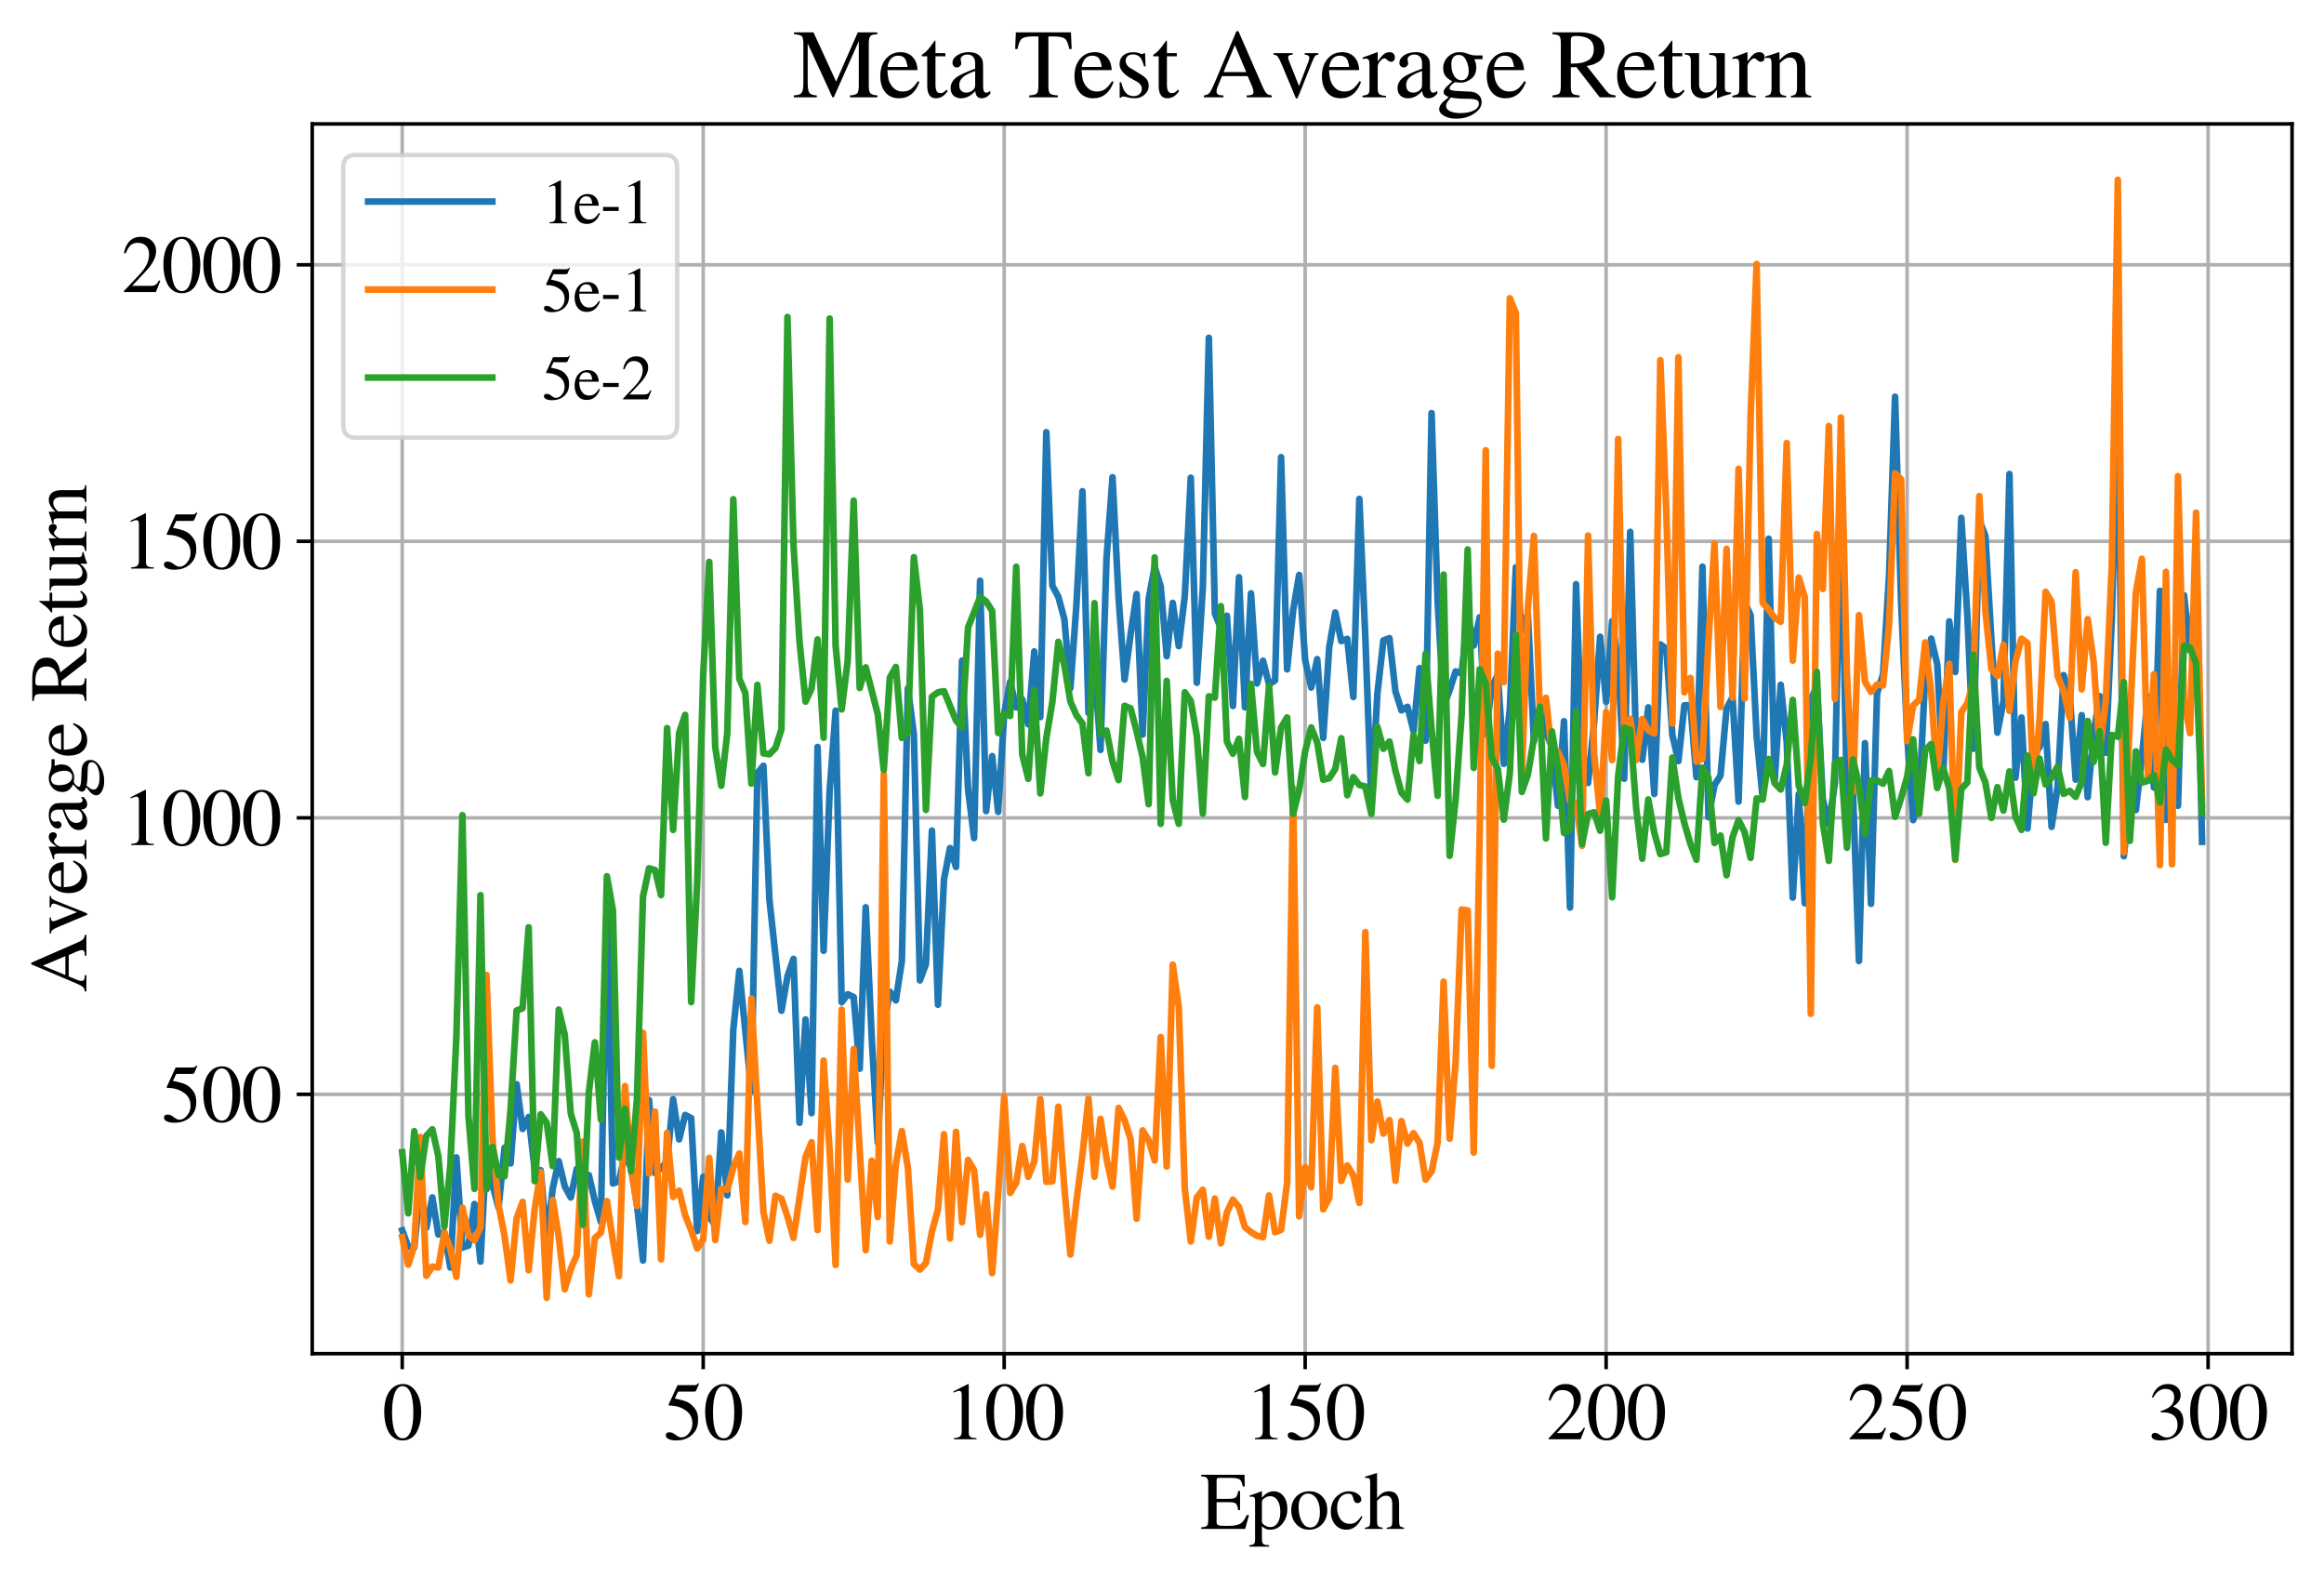 <?xml version="1.0" encoding="utf-8" standalone="no"?>
<!DOCTYPE svg PUBLIC "-//W3C//DTD SVG 1.1//EN"
  "http://www.w3.org/Graphics/SVG/1.1/DTD/svg11.dtd">
<svg xmlns:xlink="http://www.w3.org/1999/xlink" width="524pt" height="355.732pt" viewBox="0 0 524 355.732" xmlns="http://www.w3.org/2000/svg" version="1.1">
 <defs>
  <style type="text/css">*{stroke-linejoin: round; stroke-linecap: butt}</style>
 </defs>
 <g id="figure_1">
  <g id="patch_1">
   <path d="M 0 355.732 
L 524 355.732 
L 524 0 
L 0 0 
z
" style="fill: #ffffff"/>
  </g>
  <g id="axes_1">
   <g id="patch_2">
    <path d="M 70.4 305.132 
L 516.8 305.132 
L 516.8 27.932 
L 70.4 27.932 
z
" style="fill: #ffffff"/>
   </g>
   <g id="matplotlib.axis_1">
    <g id="xtick_1">
     <g id="line2d_1">
      <path d="M 90.691 305.132 
L 90.691 27.932 
" clip-path="url(#pd204530ff9)" style="fill: none; stroke: #b0b0b0; stroke-width: 0.8; stroke-linecap: square"/>
     </g>
     <g id="line2d_2">
      <defs>
       <path id="ma30b036868" d="M 0 0 
L 0 3.5 
" style="stroke: #000000; stroke-width: 0.8"/>
      </defs>
      <g>
       <use xlink:href="#ma30b036868" x="90.691" y="305.132" style="stroke: #000000; stroke-width: 0.8"/>
      </g>
     </g>
     <g id="text_1">
      <!-- 0 -->
      <g transform="translate(86.191 324.425)scale(0.18 -0.18)">
       <defs>
        <path id="STIXGeneral-Regular-30" d="M 3046 2112 
Q 3046 1683 2963 1302 
Q 2880 922 2717 602 
Q 2554 282 2266 96 
Q 1978 -90 1600 -90 
Q 1210 -90 915 108 
Q 621 307 461 640 
Q 301 973 227 1350 
Q 154 1728 154 2150 
Q 154 2746 301 3222 
Q 448 3699 790 4012 
Q 1133 4326 1626 4326 
Q 2253 4326 2649 3712 
Q 3046 3098 3046 2112 
z
M 2432 2080 
Q 2432 3091 2217 3625 
Q 2003 4160 1587 4160 
Q 1190 4160 979 3622 
Q 768 3085 768 2106 
Q 768 1120 979 598 
Q 1190 77 1600 77 
Q 2003 77 2217 598 
Q 2432 1120 2432 2080 
z
" transform="scale(0.016)"/>
       </defs>
       <use xlink:href="#STIXGeneral-Regular-30"/>
      </g>
     </g>
    </g>
    <g id="xtick_2">
     <g id="line2d_3">
      <path d="M 158.553 305.132 
L 158.553 27.932 
" clip-path="url(#pd204530ff9)" style="fill: none; stroke: #b0b0b0; stroke-width: 0.8; stroke-linecap: square"/>
     </g>
     <g id="line2d_4">
      <g>
       <use xlink:href="#ma30b036868" x="158.553" y="305.132" style="stroke: #000000; stroke-width: 0.8"/>
      </g>
     </g>
     <g id="text_2">
      <!-- 50 -->
      <g transform="translate(149.553 324.425)scale(0.18 -0.18)">
       <defs>
        <path id="STIXGeneral-Regular-35" d="M 2803 4358 
L 2573 3814 
Q 2534 3731 2400 3731 
L 1158 3731 
L 902 3187 
Q 1606 3053 1920 2896 
Q 2234 2739 2502 2368 
Q 2726 2061 2726 1555 
Q 2726 1094 2576 780 
Q 2426 467 2099 224 
Q 1664 -90 1011 -90 
Q 646 -90 422 19 
Q 198 128 198 307 
Q 198 550 486 550 
Q 717 550 960 352 
Q 1210 147 1414 147 
Q 1747 147 2012 480 
Q 2278 813 2278 1229 
Q 2278 1843 1850 2189 
Q 1293 2637 486 2637 
Q 410 2637 410 2688 
L 416 2720 
L 1114 4237 
L 2438 4237 
Q 2547 4237 2608 4269 
Q 2669 4301 2746 4403 
L 2803 4358 
z
" transform="scale(0.016)"/>
       </defs>
       <use xlink:href="#STIXGeneral-Regular-35"/>
       <use xlink:href="#STIXGeneral-Regular-30" x="50"/>
      </g>
     </g>
    </g>
    <g id="xtick_3">
     <g id="line2d_5">
      <path d="M 226.416 305.132 
L 226.416 27.932 
" clip-path="url(#pd204530ff9)" style="fill: none; stroke: #b0b0b0; stroke-width: 0.8; stroke-linecap: square"/>
     </g>
     <g id="line2d_6">
      <g>
       <use xlink:href="#ma30b036868" x="226.416" y="305.132" style="stroke: #000000; stroke-width: 0.8"/>
      </g>
     </g>
     <g id="text_3">
      <!-- 100 -->
      <g transform="translate(212.916 324.425)scale(0.18 -0.18)">
       <defs>
        <path id="STIXGeneral-Regular-31" d="M 2522 0 
L 755 0 
L 755 96 
Q 1107 115 1235 227 
Q 1363 339 1363 608 
L 1363 3482 
Q 1363 3795 1171 3795 
Q 1082 3795 883 3718 
L 710 3654 
L 710 3744 
L 1856 4326 
L 1914 4307 
L 1914 486 
Q 1914 275 2042 185 
Q 2170 96 2522 96 
L 2522 0 
z
" transform="scale(0.016)"/>
       </defs>
       <use xlink:href="#STIXGeneral-Regular-31"/>
       <use xlink:href="#STIXGeneral-Regular-30" x="50"/>
       <use xlink:href="#STIXGeneral-Regular-30" x="100"/>
      </g>
     </g>
    </g>
    <g id="xtick_4">
     <g id="line2d_7">
      <path d="M 294.279 305.132 
L 294.279 27.932 
" clip-path="url(#pd204530ff9)" style="fill: none; stroke: #b0b0b0; stroke-width: 0.8; stroke-linecap: square"/>
     </g>
     <g id="line2d_8">
      <g>
       <use xlink:href="#ma30b036868" x="294.279" y="305.132" style="stroke: #000000; stroke-width: 0.8"/>
      </g>
     </g>
     <g id="text_4">
      <!-- 150 -->
      <g transform="translate(280.779 324.425)scale(0.18 -0.18)">
       <use xlink:href="#STIXGeneral-Regular-31"/>
       <use xlink:href="#STIXGeneral-Regular-35" x="50"/>
       <use xlink:href="#STIXGeneral-Regular-30" x="100"/>
      </g>
     </g>
    </g>
    <g id="xtick_5">
     <g id="line2d_9">
      <path d="M 362.141 305.132 
L 362.141 27.932 
" clip-path="url(#pd204530ff9)" style="fill: none; stroke: #b0b0b0; stroke-width: 0.8; stroke-linecap: square"/>
     </g>
     <g id="line2d_10">
      <g>
       <use xlink:href="#ma30b036868" x="362.141" y="305.132" style="stroke: #000000; stroke-width: 0.8"/>
      </g>
     </g>
     <g id="text_5">
      <!-- 200 -->
      <g transform="translate(348.641 324.425)scale(0.18 -0.18)">
       <defs>
        <path id="STIXGeneral-Regular-32" d="M 3034 877 
L 2688 0 
L 186 0 
L 186 77 
L 1325 1286 
Q 1773 1754 1965 2144 
Q 2157 2534 2157 2950 
Q 2157 3379 1920 3616 
Q 1683 3853 1267 3853 
Q 922 3853 720 3673 
Q 518 3494 326 3021 
L 192 3053 
Q 301 3648 630 3987 
Q 960 4326 1523 4326 
Q 2054 4326 2380 4006 
Q 2707 3686 2707 3200 
Q 2707 2477 1888 1613 
L 832 486 
L 2330 486 
Q 2541 486 2665 569 
Q 2790 653 2944 915 
L 3034 877 
z
" transform="scale(0.016)"/>
       </defs>
       <use xlink:href="#STIXGeneral-Regular-32"/>
       <use xlink:href="#STIXGeneral-Regular-30" x="50"/>
       <use xlink:href="#STIXGeneral-Regular-30" x="100"/>
      </g>
     </g>
    </g>
    <g id="xtick_6">
     <g id="line2d_11">
      <path d="M 430.004 305.132 
L 430.004 27.932 
" clip-path="url(#pd204530ff9)" style="fill: none; stroke: #b0b0b0; stroke-width: 0.8; stroke-linecap: square"/>
     </g>
     <g id="line2d_12">
      <g>
       <use xlink:href="#ma30b036868" x="430.004" y="305.132" style="stroke: #000000; stroke-width: 0.8"/>
      </g>
     </g>
     <g id="text_6">
      <!-- 250 -->
      <g transform="translate(416.504 324.425)scale(0.18 -0.18)">
       <use xlink:href="#STIXGeneral-Regular-32"/>
       <use xlink:href="#STIXGeneral-Regular-35" x="50"/>
       <use xlink:href="#STIXGeneral-Regular-30" x="100"/>
      </g>
     </g>
    </g>
    <g id="xtick_7">
     <g id="line2d_13">
      <path d="M 497.866 305.132 
L 497.866 27.932 
" clip-path="url(#pd204530ff9)" style="fill: none; stroke: #b0b0b0; stroke-width: 0.8; stroke-linecap: square"/>
     </g>
     <g id="line2d_14">
      <g>
       <use xlink:href="#ma30b036868" x="497.866" y="305.132" style="stroke: #000000; stroke-width: 0.8"/>
      </g>
     </g>
     <g id="text_7">
      <!-- 300 -->
      <g transform="translate(484.366 324.425)scale(0.18 -0.18)">
       <defs>
        <path id="STIXGeneral-Regular-33" d="M 390 3264 
L 288 3290 
Q 435 3770 748 4048 
Q 1062 4326 1542 4326 
Q 1990 4326 2265 4083 
Q 2541 3840 2541 3450 
Q 2541 2925 1946 2566 
Q 2298 2413 2477 2227 
Q 2758 1914 2758 1402 
Q 2758 890 2464 506 
Q 2246 211 1840 60 
Q 1434 -90 979 -90 
Q 262 -90 262 275 
Q 262 378 339 442 
Q 416 506 525 506 
Q 685 506 915 339 
Q 1197 141 1466 141 
Q 1818 141 2058 425 
Q 2298 710 2298 1120 
Q 2298 1856 1632 2048 
Q 1434 2112 979 2112 
L 979 2202 
Q 1338 2323 1517 2432 
Q 2035 2726 2035 3290 
Q 2035 3610 1852 3776 
Q 1670 3942 1344 3942 
Q 768 3942 390 3264 
z
" transform="scale(0.016)"/>
       </defs>
       <use xlink:href="#STIXGeneral-Regular-33"/>
       <use xlink:href="#STIXGeneral-Regular-30" x="50"/>
       <use xlink:href="#STIXGeneral-Regular-30" x="100"/>
      </g>
     </g>
    </g>
    <g id="text_8">
     <!-- Epoch -->
     <g transform="translate(270.605 344.625)scale(0.18 -0.18)">
      <defs>
       <path id="STIXGeneral-Regular-45" d="M 3821 1082 
L 3526 0 
L 77 0 
L 77 122 
Q 442 147 538 252 
Q 634 358 634 730 
L 634 3520 
Q 634 3878 534 3987 
Q 435 4096 77 4115 
L 77 4237 
L 3469 4237 
L 3494 3322 
L 3334 3322 
Q 3264 3750 3085 3872 
Q 2906 3994 2349 3994 
L 1510 3994 
Q 1370 3994 1328 3952 
Q 1286 3910 1286 3763 
L 1286 2355 
L 2253 2355 
Q 2656 2355 2787 2470 
Q 2918 2586 2976 2970 
L 3123 2970 
L 3123 1472 
L 2976 1472 
Q 2918 1875 2790 1984 
Q 2662 2093 2253 2093 
L 1286 2093 
L 1286 538 
Q 1286 346 1420 291 
Q 1555 237 1933 237 
L 2163 237 
Q 2848 237 3136 403 
Q 3424 570 3642 1082 
L 3821 1082 
z
" transform="scale(0.016)"/>
       <path id="STIXGeneral-Regular-70" d="M 1018 2931 
L 1018 2438 
Q 1421 2944 1939 2944 
Q 2406 2944 2707 2560 
Q 3008 2176 3008 1581 
Q 3008 883 2621 409 
Q 2234 -64 1664 -64 
Q 1466 -64 1328 -6 
Q 1190 51 1018 211 
L 1018 -794 
Q 1018 -1094 1120 -1180 
Q 1222 -1267 1581 -1274 
L 1581 -1389 
L 32 -1389 
L 32 -1280 
Q 314 -1254 397 -1171 
Q 480 -1088 480 -838 
L 480 2157 
Q 480 2381 429 2451 
Q 378 2522 218 2522 
Q 115 2522 58 2515 
L 58 2618 
Q 506 2752 979 2944 
L 1018 2931 
z
M 1018 2138 
L 1018 563 
Q 1018 422 1238 281 
Q 1459 141 1683 141 
Q 2029 141 2243 467 
Q 2458 794 2458 1325 
Q 2458 1888 2243 2224 
Q 2029 2560 1670 2560 
Q 1446 2560 1232 2419 
Q 1018 2278 1018 2138 
z
" transform="scale(0.016)"/>
       <path id="STIXGeneral-Regular-6f" d="M 3008 1478 
Q 3008 806 2608 371 
Q 2208 -64 1568 -64 
Q 979 -64 582 368 
Q 186 800 186 1459 
Q 186 2125 582 2534 
Q 979 2944 1626 2944 
Q 2221 2944 2614 2537 
Q 3008 2131 3008 1478 
z
M 2432 1306 
Q 2432 2035 2112 2445 
Q 1856 2765 1504 2765 
Q 1171 2765 966 2493 
Q 762 2221 762 1747 
Q 762 928 1101 435 
Q 1318 115 1677 115 
Q 2029 115 2230 432 
Q 2432 749 2432 1306 
z
" transform="scale(0.016)"/>
       <path id="STIXGeneral-Regular-63" d="M 2547 998 
L 2637 941 
Q 2362 403 2112 205 
Q 1786 -64 1376 -64 
Q 845 -64 502 336 
Q 160 736 160 1357 
Q 160 2170 698 2618 
Q 1094 2944 1562 2944 
Q 1965 2944 2256 2749 
Q 2547 2554 2547 2285 
Q 2547 2176 2457 2096 
Q 2368 2016 2246 2016 
Q 2022 2016 1939 2310 
L 1901 2451 
Q 1850 2630 1773 2694 
Q 1696 2758 1523 2758 
Q 1133 2758 893 2451 
Q 653 2144 653 1645 
Q 653 1094 928 745 
Q 1203 397 1645 397 
Q 1920 397 2118 528 
Q 2317 659 2547 998 
z
" transform="scale(0.016)"/>
       <path id="STIXGeneral-Regular-68" d="M 3117 0 
L 1760 0 
L 1760 96 
Q 2042 128 2118 224 
Q 2195 320 2195 653 
L 2195 1920 
Q 2195 2598 1722 2598 
Q 1530 2598 1370 2508 
Q 1210 2419 1005 2195 
L 1005 653 
Q 1005 320 1081 224 
Q 1158 128 1440 96 
L 1440 0 
L 58 0 
L 58 96 
Q 333 134 400 224 
Q 467 314 467 653 
L 467 3667 
Q 467 3872 406 3933 
Q 346 3994 141 3994 
Q 83 3994 64 3987 
L 64 4090 
L 237 4141 
Q 730 4288 973 4371 
L 1005 4352 
L 1005 2406 
Q 1229 2694 1446 2819 
Q 1664 2944 1946 2944 
Q 2733 2944 2733 1926 
L 2733 653 
Q 2733 320 2793 233 
Q 2854 147 3117 96 
L 3117 0 
z
" transform="scale(0.016)"/>
      </defs>
      <use xlink:href="#STIXGeneral-Regular-45"/>
      <use xlink:href="#STIXGeneral-Regular-70" x="61.1"/>
      <use xlink:href="#STIXGeneral-Regular-6f" x="111.1"/>
      <use xlink:href="#STIXGeneral-Regular-63" x="161.1"/>
      <use xlink:href="#STIXGeneral-Regular-68" x="205.5"/>
     </g>
    </g>
   </g>
   <g id="matplotlib.axis_2">
    <g id="ytick_1">
     <g id="line2d_15">
      <path d="M 70.4 246.671 
L 516.8 246.671 
" clip-path="url(#pd204530ff9)" style="fill: none; stroke: #b0b0b0; stroke-width: 0.8; stroke-linecap: square"/>
     </g>
     <g id="line2d_16">
      <defs>
       <path id="m95e28ab104" d="M 0 0 
L -3.5 0 
" style="stroke: #000000; stroke-width: 0.8"/>
      </defs>
      <g>
       <use xlink:href="#m95e28ab104" x="70.4" y="246.671" style="stroke: #000000; stroke-width: 0.8"/>
      </g>
     </g>
     <g id="text_9">
      <!-- 500 -->
      <g transform="translate(36.4 252.817)scale(0.18 -0.18)">
       <use xlink:href="#STIXGeneral-Regular-35"/>
       <use xlink:href="#STIXGeneral-Regular-30" x="50"/>
       <use xlink:href="#STIXGeneral-Regular-30" x="100"/>
      </g>
     </g>
    </g>
    <g id="ytick_2">
     <g id="line2d_17">
      <path d="M 70.4 184.342 
L 516.8 184.342 
" clip-path="url(#pd204530ff9)" style="fill: none; stroke: #b0b0b0; stroke-width: 0.8; stroke-linecap: square"/>
     </g>
     <g id="line2d_18">
      <g>
       <use xlink:href="#m95e28ab104" x="70.4" y="184.342" style="stroke: #000000; stroke-width: 0.8"/>
      </g>
     </g>
     <g id="text_10">
      <!-- 1000 -->
      <g transform="translate(27.4 190.488)scale(0.18 -0.18)">
       <use xlink:href="#STIXGeneral-Regular-31"/>
       <use xlink:href="#STIXGeneral-Regular-30" x="50"/>
       <use xlink:href="#STIXGeneral-Regular-30" x="100"/>
       <use xlink:href="#STIXGeneral-Regular-30" x="150"/>
      </g>
     </g>
    </g>
    <g id="ytick_3">
     <g id="line2d_19">
      <path d="M 70.4 122.013 
L 516.8 122.013 
" clip-path="url(#pd204530ff9)" style="fill: none; stroke: #b0b0b0; stroke-width: 0.8; stroke-linecap: square"/>
     </g>
     <g id="line2d_20">
      <g>
       <use xlink:href="#m95e28ab104" x="70.4" y="122.013" style="stroke: #000000; stroke-width: 0.8"/>
      </g>
     </g>
     <g id="text_11">
      <!-- 1500 -->
      <g transform="translate(27.4 128.16)scale(0.18 -0.18)">
       <use xlink:href="#STIXGeneral-Regular-31"/>
       <use xlink:href="#STIXGeneral-Regular-35" x="50"/>
       <use xlink:href="#STIXGeneral-Regular-30" x="100"/>
       <use xlink:href="#STIXGeneral-Regular-30" x="150"/>
      </g>
     </g>
    </g>
    <g id="ytick_4">
     <g id="line2d_21">
      <path d="M 70.4 59.684 
L 516.8 59.684 
" clip-path="url(#pd204530ff9)" style="fill: none; stroke: #b0b0b0; stroke-width: 0.8; stroke-linecap: square"/>
     </g>
     <g id="line2d_22">
      <g>
       <use xlink:href="#m95e28ab104" x="70.4" y="59.684" style="stroke: #000000; stroke-width: 0.8"/>
      </g>
     </g>
     <g id="text_12">
      <!-- 2000 -->
      <g transform="translate(27.4 65.831)scale(0.18 -0.18)">
       <use xlink:href="#STIXGeneral-Regular-32"/>
       <use xlink:href="#STIXGeneral-Regular-30" x="50"/>
       <use xlink:href="#STIXGeneral-Regular-30" x="100"/>
       <use xlink:href="#STIXGeneral-Regular-30" x="150"/>
      </g>
     </g>
    </g>
    <g id="text_13">
     <!-- Average Return -->
     <g transform="translate(19.477 223.765)rotate(-90)scale(0.18 -0.18)">
      <defs>
       <path id="STIXGeneral-Regular-41" d="M 4525 0 
L 2893 0 
L 2893 122 
Q 3149 122 3245 179 
Q 3334 224 3334 333 
Q 3334 499 3213 781 
L 2950 1382 
L 1274 1382 
L 979 653 
Q 922 506 922 384 
Q 922 237 1027 179 
Q 1133 122 1370 122 
L 1370 0 
L 96 0 
L 96 122 
Q 365 147 486 316 
Q 608 486 902 1190 
L 2221 4314 
L 2349 4314 
L 3923 710 
Q 4064 378 4176 262 
Q 4288 147 4525 122 
L 4525 0 
z
M 2861 1645 
L 2118 3405 
L 1382 1645 
L 2861 1645 
z
" transform="scale(0.016)"/>
       <path id="STIXGeneral-Regular-76" d="M 3053 2880 
L 3053 2784 
Q 2906 2771 2835 2688 
Q 2765 2605 2637 2285 
L 1818 230 
Q 1690 -90 1638 -90 
Q 1587 -90 1523 77 
Q 1510 96 1497 141 
Q 1485 186 1472 211 
L 704 2048 
Q 499 2534 403 2652 
Q 307 2771 122 2784 
L 122 2880 
L 1376 2880 
L 1376 2784 
Q 1210 2771 1146 2732 
Q 1082 2694 1082 2611 
Q 1082 2509 1139 2368 
L 1792 730 
L 2426 2387 
Q 2464 2483 2464 2579 
Q 2464 2758 2163 2784 
L 2163 2880 
L 3053 2880 
z
" transform="scale(0.016)"/>
       <path id="STIXGeneral-Regular-65" d="M 2611 1050 
L 2714 1005 
Q 2330 -64 1376 -64 
Q 813 -64 486 329 
Q 160 723 160 1389 
Q 160 2074 525 2509 
Q 890 2944 1485 2944 
Q 2061 2944 2374 2502 
Q 2560 2246 2592 1773 
L 621 1773 
Q 646 1370 700 1158 
Q 755 947 915 730 
Q 1184 378 1626 378 
Q 1939 378 2153 531 
Q 2368 685 2611 1050 
z
M 634 1978 
L 1939 1978 
Q 1882 2381 1750 2547 
Q 1619 2714 1312 2714 
Q 1043 2714 864 2525 
Q 685 2336 634 1978 
z
" transform="scale(0.016)"/>
       <path id="STIXGeneral-Regular-72" d="M 1024 2931 
L 1024 2342 
Q 1267 2688 1430 2816 
Q 1594 2944 1792 2944 
Q 1958 2944 2051 2854 
Q 2144 2765 2144 2605 
Q 2144 2470 2077 2393 
Q 2010 2317 1894 2317 
Q 1773 2317 1638 2445 
Q 1536 2541 1472 2541 
Q 1338 2541 1181 2355 
Q 1024 2170 1024 2016 
L 1024 576 
Q 1024 301 1133 205 
Q 1242 109 1568 96 
L 1568 0 
L 32 0 
L 32 96 
Q 339 154 412 224 
Q 486 294 486 538 
L 486 2138 
Q 486 2349 438 2435 
Q 390 2522 269 2522 
Q 166 2522 45 2496 
L 45 2598 
Q 448 2726 992 2944 
L 1024 2931 
z
" transform="scale(0.016)"/>
       <path id="STIXGeneral-Regular-61" d="M 2829 422 
L 2829 243 
Q 2586 -64 2253 -64 
Q 1888 -64 1843 403 
L 1837 403 
Q 1427 -64 909 -64 
Q 608 -64 422 112 
Q 237 288 237 602 
Q 237 1050 685 1350 
Q 992 1555 1837 1869 
L 1837 2214 
Q 1837 2502 1699 2646 
Q 1562 2790 1338 2790 
Q 1146 2790 1018 2697 
Q 890 2605 890 2477 
Q 890 2419 909 2348 
Q 928 2278 928 2208 
Q 928 2112 841 2029 
Q 755 1946 634 1946 
Q 525 1946 441 2029 
Q 358 2112 358 2240 
Q 358 2547 685 2752 
Q 986 2944 1421 2944 
Q 1939 2944 2176 2656 
Q 2291 2522 2323 2384 
Q 2355 2246 2355 1946 
L 2355 723 
Q 2355 301 2554 301 
Q 2682 301 2829 422 
z
M 1837 813 
L 1837 1715 
Q 1248 1510 1018 1293 
Q 800 1094 800 800 
Q 800 557 921 432 
Q 1043 307 1242 307 
Q 1453 307 1613 410 
Q 1747 506 1792 589 
Q 1837 672 1837 813 
z
" transform="scale(0.016)"/>
       <path id="STIXGeneral-Regular-67" d="M 3008 2483 
L 2477 2483 
Q 2598 2208 2598 1946 
Q 2598 1453 2265 1203 
Q 1933 954 1600 954 
Q 1530 954 1357 973 
L 1235 986 
Q 1107 947 979 812 
Q 851 678 851 582 
Q 851 435 1350 410 
L 2176 371 
Q 2528 358 2739 172 
Q 2950 -13 2950 -314 
Q 2950 -685 2566 -986 
Q 2035 -1395 1286 -1395 
Q 826 -1395 502 -1212 
Q 179 -1030 179 -774 
Q 179 -595 320 -419 
Q 461 -243 806 6 
Q 602 102 534 172 
Q 467 243 467 346 
Q 467 531 762 787 
Q 909 915 1037 1043 
Q 717 1203 579 1401 
Q 442 1600 442 1901 
Q 442 2336 752 2640 
Q 1062 2944 1510 2944 
Q 1766 2944 2022 2848 
L 2163 2797 
Q 2349 2733 2515 2733 
L 3008 2733 
L 3008 2483 
z
M 973 2163 
L 973 2144 
Q 973 1683 1155 1398 
Q 1338 1114 1632 1114 
Q 1850 1114 1978 1270 
Q 2106 1427 2106 1690 
Q 2106 2112 1914 2464 
Q 1754 2765 1446 2765 
Q 1222 2765 1097 2605 
Q 973 2445 973 2163 
z
M 2771 -410 
Q 2771 -230 2595 -163 
Q 2419 -96 1978 -96 
Q 1344 -96 941 -13 
Q 749 -243 688 -348 
Q 627 -454 627 -563 
Q 627 -774 880 -902 
Q 1133 -1030 1555 -1030 
Q 2099 -1030 2435 -860 
Q 2771 -691 2771 -410 
z
" transform="scale(0.016)"/>
       <path id="STIXGeneral-Regular-20" transform="scale(0.016)"/>
       <path id="STIXGeneral-Regular-52" d="M 4224 0 
L 3187 0 
L 1664 1971 
L 1306 1958 
L 1306 717 
Q 1306 352 1405 249 
Q 1504 147 1875 122 
L 1875 0 
L 109 0 
L 109 122 
Q 474 154 563 262 
Q 653 371 653 794 
L 653 3526 
Q 653 3885 563 3987 
Q 474 4090 109 4115 
L 109 4237 
L 1850 4237 
Q 2726 4237 3187 3859 
Q 3501 3603 3501 3091 
Q 3501 2221 2342 2042 
L 3622 422 
Q 3757 256 3878 198 
Q 4000 141 4224 122 
L 4224 0 
z
M 1306 3731 
L 1306 2195 
Q 1766 2202 1990 2246 
Q 2214 2291 2438 2413 
Q 2803 2618 2803 3142 
Q 2803 4000 1632 4000 
Q 1459 4000 1382 3945 
Q 1306 3891 1306 3731 
z
" transform="scale(0.016)"/>
       <path id="STIXGeneral-Regular-74" d="M 1702 493 
L 1786 422 
Q 1478 -64 1011 -64 
Q 448 -64 448 749 
L 448 2675 
L 109 2675 
Q 83 2694 83 2720 
Q 83 2771 192 2842 
Q 435 2982 813 3526 
Q 826 3546 874 3606 
Q 922 3667 941 3706 
Q 986 3706 986 3622 
L 986 2880 
L 1632 2880 
L 1632 2675 
L 986 2675 
L 986 845 
Q 986 538 1062 403 
Q 1139 269 1318 269 
Q 1510 269 1702 493 
z
" transform="scale(0.016)"/>
       <path id="STIXGeneral-Regular-75" d="M 3072 320 
L 3072 230 
Q 2573 96 2195 -58 
L 2163 -38 
L 2163 486 
L 2150 486 
Q 1747 -64 1235 -64 
Q 870 -64 662 160 
Q 454 384 454 755 
L 454 2362 
Q 454 2598 371 2688 
Q 288 2778 58 2790 
L 58 2880 
L 992 2880 
L 992 813 
Q 992 595 1123 451 
Q 1254 307 1446 307 
Q 1760 307 1984 506 
Q 2067 582 2099 649 
Q 2131 717 2131 877 
L 2131 2355 
Q 2131 2605 2041 2678 
Q 1952 2752 1658 2771 
L 1658 2880 
L 2669 2880 
L 2669 685 
Q 2669 461 2742 390 
Q 2816 320 3034 320 
L 3072 320 
z
" transform="scale(0.016)"/>
       <path id="STIXGeneral-Regular-6e" d="M 3104 0 
L 1773 0 
L 1779 96 
Q 2016 115 2096 233 
Q 2176 352 2176 672 
L 2176 1946 
Q 2176 2592 1709 2592 
Q 1549 2592 1408 2515 
Q 1267 2438 1050 2227 
L 1050 461 
Q 1050 269 1136 192 
Q 1222 115 1466 96 
L 1466 0 
L 115 0 
L 115 96 
Q 358 115 435 214 
Q 512 314 512 602 
L 512 2157 
Q 512 2394 467 2483 
Q 422 2573 288 2573 
Q 160 2573 102 2547 
L 102 2656 
Q 550 2784 979 2944 
L 1030 2925 
L 1030 2426 
L 1037 2426 
Q 1491 2944 1958 2944 
Q 2323 2944 2518 2688 
Q 2714 2432 2714 1958 
L 2714 544 
Q 2714 288 2790 205 
Q 2867 122 3104 96 
L 3104 0 
z
" transform="scale(0.016)"/>
      </defs>
      <use xlink:href="#STIXGeneral-Regular-41"/>
      <use xlink:href="#STIXGeneral-Regular-76" x="72.2"/>
      <use xlink:href="#STIXGeneral-Regular-65" x="122.2"/>
      <use xlink:href="#STIXGeneral-Regular-72" x="166.6"/>
      <use xlink:href="#STIXGeneral-Regular-61" x="199.9"/>
      <use xlink:href="#STIXGeneral-Regular-67" x="244.3"/>
      <use xlink:href="#STIXGeneral-Regular-65" x="294.3"/>
      <use xlink:href="#STIXGeneral-Regular-20" x="338.7"/>
      <use xlink:href="#STIXGeneral-Regular-52" x="363.7"/>
      <use xlink:href="#STIXGeneral-Regular-65" x="430.4"/>
      <use xlink:href="#STIXGeneral-Regular-74" x="474.8"/>
      <use xlink:href="#STIXGeneral-Regular-75" x="502.6"/>
      <use xlink:href="#STIXGeneral-Regular-72" x="552.6"/>
      <use xlink:href="#STIXGeneral-Regular-6e" x="585.9"/>
     </g>
    </g>
   </g>
   <g id="line2d_23">
    <path d="M 90.691 277.338 
L 92.048 281.046 
L 93.405 281.162 
L 94.763 267.811 
L 96.12 276.777 
L 97.477 269.9 
L 98.834 278.258 
L 100.192 277.751 
L 101.549 285.711 
L 102.906 260.887 
L 104.263 281.226 
L 105.621 280.766 
L 106.978 271.386 
L 108.335 284.359 
L 109.692 258.439 
L 111.05 267.105 
L 112.407 272.213 
L 113.764 258.71 
L 115.121 262.24 
L 116.479 244.396 
L 117.836 254.473 
L 119.193 251.783 
L 120.55 263.545 
L 121.908 263.788 
L 123.265 279.5 
L 124.622 267.887 
L 125.979 261.734 
L 127.337 267.42 
L 128.694 269.915 
L 130.051 263.448 
L 131.408 266.414 
L 132.766 264.873 
L 134.123 270.722 
L 135.48 275.412 
L 136.837 203.12 
L 138.195 266.759 
L 139.552 266.256 
L 140.909 260.046 
L 142.266 263.243 
L 143.624 271.531 
L 144.981 284.133 
L 146.338 247.941 
L 147.695 264.428 
L 149.053 263.276 
L 150.41 261.849 
L 151.767 247.764 
L 153.124 256.825 
L 154.482 251.319 
L 155.839 252.021 
L 157.196 277.481 
L 158.553 265.268 
L 159.911 274.326 
L 161.268 276.155 
L 162.625 255.252 
L 163.982 269.438 
L 165.34 232.112 
L 166.697 218.843 
L 169.411 245.983 
L 170.769 174.256 
L 172.126 172.614 
L 173.483 202.773 
L 176.198 227.817 
L 177.555 220.09 
L 178.912 216.137 
L 180.27 253.075 
L 181.627 229.794 
L 182.984 250.915 
L 184.341 168.368 
L 185.699 214.312 
L 187.056 178.345 
L 188.413 160.19 
L 189.77 225.906 
L 191.128 224.123 
L 192.485 224.754 
L 193.842 240.894 
L 195.199 204.51 
L 196.557 233.986 
L 197.914 257.517 
L 199.271 231.175 
L 200.628 223.531 
L 201.986 225.488 
L 203.343 216.633 
L 204.7 155.171 
L 206.057 165.551 
L 207.415 220.983 
L 208.772 217.312 
L 210.129 187.225 
L 211.486 226.463 
L 212.844 198.227 
L 214.201 191.154 
L 215.558 195.423 
L 216.915 148.905 
L 218.273 177.922 
L 219.63 188.902 
L 220.987 130.896 
L 222.344 182.825 
L 223.702 170.431 
L 225.059 183.011 
L 226.416 160.876 
L 227.773 153.677 
L 229.131 159.438 
L 230.488 157.657 
L 231.845 163.265 
L 233.202 146.838 
L 234.56 161.638 
L 235.917 97.427 
L 237.274 132.013 
L 238.631 134.534 
L 239.989 139.584 
L 241.346 155.098 
L 242.703 136.406 
L 244.06 110.731 
L 245.418 160.704 
L 246.775 149.57 
L 248.132 169.031 
L 249.489 125.91 
L 250.847 107.57 
L 252.204 134.706 
L 253.561 153.165 
L 254.918 143.038 
L 256.276 133.911 
L 257.633 165.579 
L 258.99 135.054 
L 260.347 127.75 
L 261.705 132.153 
L 263.062 147.913 
L 264.419 135.902 
L 265.776 145.634 
L 267.134 134.41 
L 268.491 107.685 
L 269.848 153.906 
L 271.205 132.494 
L 272.563 76.138 
L 273.92 138.262 
L 275.277 141.656 
L 276.634 138.801 
L 277.992 159.136 
L 279.349 130.118 
L 280.706 159.441 
L 282.063 133.749 
L 283.421 154.061 
L 284.778 148.932 
L 286.135 154.244 
L 287.492 153.378 
L 288.85 103.058 
L 290.207 150.879 
L 291.564 137.578 
L 292.921 129.597 
L 294.279 148.811 
L 295.636 154.974 
L 296.993 148.585 
L 298.35 166.33 
L 299.708 145.867 
L 301.065 138.058 
L 302.422 144.511 
L 303.779 144.009 
L 305.137 157.114 
L 306.494 112.464 
L 307.851 143.852 
L 309.208 180.996 
L 310.566 156.288 
L 311.923 144.353 
L 313.28 143.853 
L 314.637 155.859 
L 315.995 160.117 
L 317.352 159.319 
L 318.709 164.78 
L 320.066 150.585 
L 321.424 166.951 
L 322.781 93.118 
L 324.138 135.237 
L 325.495 159.178 
L 326.853 155.588 
L 328.21 151.332 
L 329.567 151.799 
L 330.924 138.564 
L 332.282 145.495 
L 333.639 139.135 
L 334.996 165.526 
L 336.353 154.893 
L 337.711 152.041 
L 339.068 172.168 
L 340.425 159.82 
L 341.782 127.879 
L 343.14 142.029 
L 344.497 138.529 
L 345.854 167.096 
L 347.211 159.346 
L 348.569 165.105 
L 349.926 168.476 
L 351.283 181.62 
L 352.64 162.567 
L 353.998 204.577 
L 355.355 131.677 
L 356.712 168.499 
L 358.069 176.473 
L 359.427 162.848 
L 360.784 143.534 
L 362.141 158.192 
L 363.498 140.021 
L 364.856 149.375 
L 366.213 175.545 
L 367.57 119.885 
L 368.927 169.199 
L 370.285 171.249 
L 371.642 159.448 
L 372.999 178.959 
L 374.356 145.252 
L 375.714 146.217 
L 377.071 165.675 
L 378.428 171.553 
L 379.785 159 
L 381.143 158.934 
L 382.5 175.182 
L 383.857 127.729 
L 385.214 184.185 
L 386.572 176.964 
L 387.929 174.81 
L 389.286 159.766 
L 390.643 157.145 
L 392.001 180.693 
L 393.358 135.747 
L 394.715 138.653 
L 396.072 165.83 
L 397.43 179.825 
L 398.787 121.436 
L 400.144 176.031 
L 401.501 154.361 
L 402.859 167.336 
L 404.216 202.318 
L 405.573 178.978 
L 406.93 203.614 
L 408.288 157.794 
L 409.645 154.531 
L 411.002 180.198 
L 412.36 185.86 
L 413.717 176.515 
L 415.074 110.763 
L 416.431 180.532 
L 417.789 178.509 
L 419.146 216.617 
L 420.503 167.508 
L 421.86 203.737 
L 423.218 156.394 
L 424.575 151.98 
L 425.932 129.814 
L 427.289 89.422 
L 428.647 135.657 
L 430.004 165.648 
L 431.361 184.857 
L 432.718 180.566 
L 434.076 152.369 
L 435.433 143.941 
L 436.79 149.7 
L 438.147 174.64 
L 439.505 140.051 
L 440.862 151.465 
L 442.219 116.729 
L 443.576 138.551 
L 444.934 168.771 
L 446.291 117.243 
L 447.648 120.792 
L 449.005 144.153 
L 450.363 165.144 
L 451.72 158.151 
L 453.077 106.847 
L 454.434 175.3 
L 455.792 161.731 
L 457.149 186.751 
L 458.506 170.418 
L 459.863 168.417 
L 461.221 163.208 
L 462.578 186.376 
L 463.935 177.324 
L 465.292 152.178 
L 466.65 156.286 
L 468.007 175.729 
L 469.364 161.2 
L 470.721 179.684 
L 472.079 165.05 
L 473.436 156.91 
L 474.793 169.677 
L 476.15 139.769 
L 477.508 89.761 
L 478.865 192.999 
L 480.222 180.272 
L 481.579 182.587 
L 482.937 170.7 
L 484.294 156.947 
L 485.651 177.506 
L 487.008 133.165 
L 488.366 184.805 
L 489.723 166.061 
L 491.08 181.614 
L 492.437 134.165 
L 493.795 146.602 
L 495.152 131.782 
L 496.509 189.756 
L 496.509 189.756 
" clip-path="url(#pd204530ff9)" style="fill: none; stroke: #1f77b4; stroke-width: 1.5; stroke-linecap: square"/>
   </g>
   <g id="line2d_24">
    <path d="M 90.691 278.854 
L 92.048 285.064 
L 93.405 280.805 
L 94.763 256.3 
L 96.12 287.567 
L 97.477 285.497 
L 98.834 285.712 
L 100.192 277.86 
L 101.549 281.429 
L 102.906 287.812 
L 104.263 272.206 
L 105.621 278.414 
L 106.978 279.581 
L 108.335 276.597 
L 109.692 219.784 
L 111.05 256.976 
L 112.407 271.587 
L 113.764 278.617 
L 115.121 288.626 
L 116.479 274.627 
L 117.836 270.905 
L 119.193 286.315 
L 120.55 272.528 
L 121.908 264.162 
L 123.265 292.532 
L 124.622 270.47 
L 125.979 278.755 
L 127.337 290.623 
L 128.694 286.051 
L 130.051 282.887 
L 131.408 257.329 
L 132.766 291.752 
L 134.123 279.076 
L 135.48 277.849 
L 136.837 270.727 
L 138.195 279.681 
L 139.552 287.666 
L 140.909 244.808 
L 142.266 262.902 
L 143.624 271.829 
L 144.981 232.816 
L 146.338 264.536 
L 147.695 250.566 
L 149.053 283.849 
L 150.41 255.358 
L 151.767 269.8 
L 153.124 268.381 
L 154.482 273.92 
L 155.839 277.289 
L 157.196 281.407 
L 158.553 279.432 
L 159.911 260.979 
L 161.268 279.515 
L 162.625 267.981 
L 163.982 268.174 
L 165.34 263.179 
L 166.697 260.001 
L 168.054 275.448 
L 169.411 225.044 
L 172.126 273.18 
L 173.483 279.673 
L 174.84 269.538 
L 176.198 270.189 
L 177.555 274.206 
L 178.912 279.033 
L 181.627 260.784 
L 182.984 257.465 
L 184.341 277.271 
L 185.699 239.05 
L 187.056 259.313 
L 188.413 285.134 
L 189.77 227.565 
L 191.128 265.873 
L 192.485 236.449 
L 195.199 281.804 
L 196.557 261.64 
L 197.914 274.324 
L 199.271 174.474 
L 200.628 279.831 
L 201.986 262.439 
L 203.343 254.951 
L 204.7 263.195 
L 206.057 284.932 
L 207.415 286.173 
L 208.772 284.7 
L 210.129 277.584 
L 211.486 272.615 
L 212.844 255.652 
L 214.201 279.16 
L 215.558 255.14 
L 216.915 275.505 
L 218.273 261.463 
L 219.63 263.754 
L 220.987 278.335 
L 222.344 269.215 
L 223.702 286.98 
L 225.059 269.2 
L 226.416 247.152 
L 227.773 268.887 
L 229.131 266.592 
L 230.488 258.322 
L 231.845 265.264 
L 233.202 261.785 
L 234.56 247.709 
L 235.917 266.394 
L 237.274 266.285 
L 238.631 249.469 
L 239.989 267.833 
L 241.346 282.769 
L 242.703 270.803 
L 244.06 260.329 
L 245.418 247.628 
L 246.775 265.245 
L 248.132 252.195 
L 249.489 261.157 
L 250.847 267.481 
L 252.204 249.726 
L 253.561 252.47 
L 254.918 256.778 
L 256.276 274.698 
L 257.633 254.798 
L 258.99 257.021 
L 260.347 261.572 
L 261.705 233.767 
L 263.062 262.946 
L 264.419 217.431 
L 265.776 226.907 
L 267.134 267.878 
L 268.491 279.832 
L 269.848 269.929 
L 271.205 268.177 
L 272.563 278.769 
L 273.92 270.172 
L 275.277 280.255 
L 276.634 273.286 
L 277.992 270.405 
L 279.349 272.065 
L 280.706 276.613 
L 282.063 277.724 
L 283.421 278.554 
L 284.778 278.886 
L 286.135 269.47 
L 287.492 277.753 
L 288.85 277.207 
L 290.207 266.68 
L 291.564 177.656 
L 292.921 274.167 
L 294.279 263.085 
L 295.636 267.629 
L 296.993 227.075 
L 298.35 272.58 
L 299.708 270.054 
L 301.065 240.701 
L 302.422 266.198 
L 303.779 262.708 
L 305.137 264.957 
L 306.494 271.136 
L 307.851 210.103 
L 309.208 257.025 
L 310.566 248.302 
L 311.923 255.517 
L 313.28 252.471 
L 314.637 266.158 
L 315.995 252.694 
L 317.352 257.761 
L 318.709 255.424 
L 320.066 257.613 
L 321.424 265.875 
L 322.781 264.056 
L 324.138 257.597 
L 325.495 221.28 
L 326.853 256.683 
L 328.21 239.228 
L 329.567 205.018 
L 330.924 205.208 
L 332.282 259.803 
L 333.639 187.272 
L 334.996 101.507 
L 336.353 240.231 
L 337.711 147.355 
L 339.068 153.759 
L 340.425 67.217 
L 341.782 70.515 
L 343.14 174.969 
L 344.497 136.956 
L 345.854 120.794 
L 347.211 161.009 
L 348.569 157.289 
L 349.926 169.843 
L 351.283 169.462 
L 352.64 172.551 
L 353.998 180.645 
L 355.355 180.954 
L 356.712 190.652 
L 358.069 120.712 
L 359.427 169.803 
L 360.784 183.783 
L 362.141 160.525 
L 363.498 171.319 
L 364.856 98.945 
L 366.213 165.046 
L 367.57 162.039 
L 368.927 171.307 
L 370.285 162.059 
L 371.642 164.574 
L 372.999 165.331 
L 374.356 81.191 
L 375.714 115.319 
L 377.071 163.115 
L 378.428 80.525 
L 379.785 156.062 
L 381.143 152.818 
L 382.5 171.663 
L 383.857 171.06 
L 385.214 144.463 
L 386.572 122.522 
L 387.929 159.348 
L 389.286 123.719 
L 390.643 157.237 
L 392.001 105.682 
L 393.358 157.447 
L 394.715 93.851 
L 396.072 59.513 
L 397.43 135.868 
L 398.787 137.388 
L 400.144 139.262 
L 401.501 140.147 
L 402.859 99.867 
L 404.216 148.908 
L 405.573 130.188 
L 406.93 134.612 
L 408.288 228.514 
L 409.645 120.362 
L 411.002 132.752 
L 412.36 96.032 
L 413.717 157.557 
L 415.074 94.108 
L 416.431 151.869 
L 417.789 178.521 
L 419.146 138.662 
L 420.503 153.659 
L 421.86 155.96 
L 423.218 154.301 
L 424.575 154.491 
L 425.932 140.87 
L 427.289 106.702 
L 428.647 108.032 
L 430.004 167.05 
L 431.361 159.033 
L 432.718 157.718 
L 434.076 144.797 
L 435.433 156.11 
L 436.79 175.436 
L 438.147 158.44 
L 439.505 149.656 
L 440.862 193.833 
L 442.219 160.537 
L 443.576 158.536 
L 444.934 153.563 
L 446.291 111.828 
L 447.648 137.716 
L 449.005 150.795 
L 450.363 152.41 
L 451.72 145.353 
L 453.077 160.227 
L 454.434 149.14 
L 455.792 143.967 
L 457.149 144.957 
L 458.506 178.286 
L 459.863 162.414 
L 461.221 133.394 
L 462.578 135.673 
L 463.935 152.369 
L 465.292 155.76 
L 466.65 161.785 
L 468.007 128.983 
L 469.364 155.391 
L 470.721 139.556 
L 472.079 149.309 
L 473.436 169.264 
L 474.793 157.895 
L 476.15 127.387 
L 477.508 40.532 
L 478.865 192.136 
L 481.579 133.549 
L 482.937 125.954 
L 484.294 175.591 
L 485.651 151.958 
L 487.008 195.015 
L 488.366 128.899 
L 489.723 194.812 
L 491.08 107.33 
L 492.437 157.845 
L 493.795 165.244 
L 495.152 115.543 
L 496.509 181.53 
L 496.509 181.53 
" clip-path="url(#pd204530ff9)" style="fill: none; stroke: #ff7f0e; stroke-width: 1.5; stroke-linecap: square"/>
   </g>
   <g id="line2d_25">
    <path d="M 90.691 259.723 
L 92.048 273.496 
L 93.405 254.98 
L 94.763 265.354 
L 96.12 256.04 
L 97.477 254.542 
L 98.834 260.598 
L 100.192 276.46 
L 101.549 262.537 
L 102.906 233.549 
L 104.263 183.75 
L 105.621 251.517 
L 106.978 267.981 
L 108.335 201.776 
L 109.692 268.071 
L 111.05 258.518 
L 112.407 264.835 
L 113.764 265.152 
L 115.121 250.174 
L 116.479 227.777 
L 117.836 227.268 
L 119.193 209.025 
L 120.55 266.23 
L 121.908 251.171 
L 123.265 253.059 
L 124.622 262.844 
L 125.979 227.556 
L 127.337 233.234 
L 128.694 251.012 
L 130.051 255.435 
L 131.408 276.089 
L 132.766 246.265 
L 134.123 234.943 
L 135.48 252.355 
L 136.837 197.511 
L 138.195 205.148 
L 139.552 260.916 
L 140.909 249.902 
L 142.266 264.007 
L 143.624 247.529 
L 144.981 202.059 
L 146.338 195.717 
L 147.695 196.125 
L 149.053 201.772 
L 150.41 164.117 
L 151.767 187.074 
L 153.124 165.18 
L 154.482 161.145 
L 155.839 225.881 
L 157.196 198.947 
L 158.553 152.088 
L 159.911 126.646 
L 161.268 168.429 
L 162.625 177.115 
L 163.982 165.281 
L 165.34 112.542 
L 166.697 152.996 
L 168.054 156.195 
L 169.411 176.621 
L 170.769 154.376 
L 172.126 169.818 
L 173.483 170.004 
L 174.84 168.616 
L 176.198 164.373 
L 177.555 71.45 
L 178.912 122.782 
L 180.27 144.61 
L 181.627 158.143 
L 182.984 155.196 
L 184.341 144.12 
L 185.699 166.277 
L 187.056 71.803 
L 188.413 145.611 
L 189.77 159.906 
L 191.128 149.038 
L 192.485 112.85 
L 193.842 155.068 
L 195.199 150.43 
L 197.914 160.977 
L 199.271 173.561 
L 200.628 152.734 
L 201.986 150.34 
L 203.343 166.329 
L 204.7 165.102 
L 206.057 125.588 
L 207.415 137.49 
L 208.772 182.562 
L 210.129 157.031 
L 211.486 156.058 
L 212.844 155.791 
L 215.558 162.41 
L 216.915 164.001 
L 218.273 141.425 
L 220.987 134.607 
L 222.344 135.548 
L 223.702 137.698 
L 225.059 165.224 
L 226.416 160.838 
L 227.773 161.383 
L 229.131 127.745 
L 230.488 170.059 
L 231.845 175.531 
L 233.202 155.526 
L 234.56 178.841 
L 235.917 166.387 
L 237.274 158.275 
L 238.631 144.664 
L 239.989 149.924 
L 241.346 158.103 
L 242.703 161.233 
L 244.06 163.091 
L 245.418 174.291 
L 246.775 135.956 
L 248.132 165.438 
L 249.489 164.667 
L 250.847 171.649 
L 252.204 175.838 
L 253.561 159.091 
L 254.918 159.655 
L 256.276 164.822 
L 257.633 170.669 
L 258.99 181.268 
L 260.347 125.652 
L 261.705 185.71 
L 263.062 153.479 
L 264.419 180.296 
L 265.776 185.704 
L 267.134 156.047 
L 268.491 158.03 
L 269.848 165.824 
L 271.205 183.41 
L 272.563 156.971 
L 273.92 157.245 
L 275.277 136.634 
L 276.634 167.16 
L 277.992 169.888 
L 279.349 166.541 
L 280.706 179.653 
L 282.063 154.141 
L 283.421 169.48 
L 284.778 172.22 
L 286.135 154.541 
L 287.492 174.122 
L 288.85 164.009 
L 290.207 161.724 
L 291.564 183.461 
L 292.921 178.101 
L 294.279 169.319 
L 295.636 163.974 
L 296.993 167.325 
L 298.35 175.738 
L 299.708 175.405 
L 301.065 173.327 
L 302.422 166.407 
L 303.779 179.247 
L 305.137 175.174 
L 306.494 176.943 
L 307.851 177.28 
L 309.208 183.464 
L 310.566 163.825 
L 311.923 168.782 
L 313.28 167.147 
L 314.637 173.76 
L 315.995 178.679 
L 317.352 180.226 
L 318.709 165.672 
L 320.066 171.543 
L 321.424 147.394 
L 322.781 164.383 
L 324.138 179.375 
L 325.495 129.521 
L 326.853 192.899 
L 328.21 180.157 
L 329.567 160.87 
L 330.924 123.855 
L 332.282 173.074 
L 333.639 150.862 
L 334.996 154.097 
L 336.353 170.757 
L 337.711 173.313 
L 339.068 184.748 
L 340.425 174.305 
L 341.782 143.062 
L 343.14 178.5 
L 344.497 174.599 
L 345.854 166.425 
L 347.211 159.292 
L 348.569 188.982 
L 349.926 164.871 
L 351.283 173.113 
L 352.64 187.745 
L 353.998 187.037 
L 355.355 160.451 
L 356.712 190.251 
L 358.069 183.492 
L 359.427 183.087 
L 360.784 187.243 
L 362.141 180.448 
L 363.498 202.255 
L 364.856 174.841 
L 366.213 164.017 
L 367.57 164.527 
L 368.927 182.31 
L 370.285 193.558 
L 371.642 180.192 
L 372.999 187.708 
L 374.356 192.523 
L 375.714 192.105 
L 377.071 170.759 
L 378.428 179.849 
L 379.785 185.567 
L 381.143 190.214 
L 382.5 193.778 
L 383.857 173.016 
L 385.214 175.33 
L 386.572 190.017 
L 387.929 188.34 
L 389.286 197.286 
L 390.643 188.716 
L 392.001 184.874 
L 393.358 187.518 
L 394.715 193.382 
L 396.072 179.977 
L 397.43 180.217 
L 398.787 171.075 
L 400.144 176.55 
L 401.501 177.954 
L 402.859 172.385 
L 404.216 157.756 
L 405.573 177.071 
L 406.93 181.002 
L 408.288 170.768 
L 409.645 151.455 
L 411.002 185.526 
L 412.36 194.049 
L 413.717 172.049 
L 415.074 171.29 
L 416.431 191.084 
L 417.789 171.163 
L 419.146 176.944 
L 420.503 187.986 
L 421.86 175.993 
L 423.218 175.891 
L 424.575 176.652 
L 425.932 173.788 
L 427.289 184.106 
L 428.647 179.896 
L 430.004 175.106 
L 431.361 166.67 
L 432.718 183.426 
L 434.076 169.082 
L 435.433 167.71 
L 436.79 177.621 
L 438.147 173.156 
L 439.505 177.761 
L 440.862 193.694 
L 442.219 177.835 
L 443.576 176.376 
L 444.934 147.549 
L 446.291 173.006 
L 447.648 176.353 
L 449.005 184.36 
L 450.363 177.435 
L 451.72 182.714 
L 453.077 173.888 
L 454.434 184.091 
L 455.792 187.06 
L 457.149 170.328 
L 458.506 178.806 
L 459.863 170.995 
L 461.221 176.836 
L 462.578 175.301 
L 463.935 172.766 
L 465.292 178.938 
L 466.65 178.248 
L 468.007 179.613 
L 469.364 176.225 
L 470.721 162.521 
L 472.079 171.725 
L 473.436 164.796 
L 474.793 189.964 
L 476.15 165.661 
L 477.508 166.071 
L 478.865 153.74 
L 480.222 189.526 
L 481.579 169.36 
L 482.937 176.403 
L 484.294 176.012 
L 485.651 174.712 
L 487.008 180.886 
L 488.366 168.97 
L 489.723 171.281 
L 491.08 172.479 
L 492.437 145.547 
L 493.795 146.01 
L 495.152 149.491 
L 496.509 183.212 
L 496.509 183.212 
" clip-path="url(#pd204530ff9)" style="fill: none; stroke: #2ca02c; stroke-width: 1.5; stroke-linecap: square"/>
   </g>
   <g id="patch_3">
    <path d="M 70.4 305.132 
L 70.4 27.932 
" style="fill: none; stroke: #000000; stroke-width: 0.8; stroke-linejoin: miter; stroke-linecap: square"/>
   </g>
   <g id="patch_4">
    <path d="M 516.8 305.132 
L 516.8 27.932 
" style="fill: none; stroke: #000000; stroke-width: 0.8; stroke-linejoin: miter; stroke-linecap: square"/>
   </g>
   <g id="patch_5">
    <path d="M 70.4 305.132 
L 516.8 305.132 
" style="fill: none; stroke: #000000; stroke-width: 0.8; stroke-linejoin: miter; stroke-linecap: square"/>
   </g>
   <g id="patch_6">
    <path d="M 70.4 27.932 
L 516.8 27.932 
" style="fill: none; stroke: #000000; stroke-width: 0.8; stroke-linejoin: miter; stroke-linecap: square"/>
   </g>
   <g id="text_14">
    <!-- Meta Test Average Return -->
    <g transform="translate(178.727 21.932)scale(0.216 -0.216)">
     <defs>
      <path id="STIXGeneral-Regular-4d" d="M 5530 0 
L 3738 0 
L 3738 122 
Q 4115 147 4214 265 
Q 4314 384 4314 787 
L 4314 3661 
L 2682 0 
L 2592 0 
L 979 3514 
L 979 966 
Q 979 448 1088 294 
Q 1197 141 1574 122 
L 1574 0 
L 77 0 
L 77 122 
Q 358 141 480 205 
Q 602 269 650 432 
Q 698 595 698 966 
L 698 3514 
Q 698 3878 589 3984 
Q 480 4090 90 4115 
L 90 4237 
L 1357 4237 
L 2835 1024 
L 4250 4237 
L 5523 4237 
L 5523 4115 
Q 5178 4109 5072 3993 
Q 4966 3878 4966 3520 
L 4966 717 
Q 4966 378 5072 262 
Q 5178 147 5530 122 
L 5530 0 
z
" transform="scale(0.016)"/>
      <path id="STIXGeneral-Regular-54" d="M 3795 3149 
L 3642 3149 
Q 3539 3674 3353 3821 
Q 3168 3968 2656 3968 
L 2278 3968 
L 2278 710 
Q 2278 346 2387 243 
Q 2496 141 2893 122 
L 2893 0 
L 1024 0 
L 1024 122 
Q 1427 147 1526 256 
Q 1626 365 1626 787 
L 1626 3968 
L 1242 3968 
Q 723 3968 540 3817 
Q 358 3667 262 3149 
L 109 3149 
L 154 4237 
L 3750 4237 
L 3795 3149 
z
" transform="scale(0.016)"/>
      <path id="STIXGeneral-Regular-73" d="M 998 1926 
L 1664 1523 
Q 1984 1331 2105 1164 
Q 2227 998 2227 736 
Q 2227 416 1961 176 
Q 1696 -64 1331 -64 
Q 1030 -64 864 -6 
Q 691 51 570 51 
Q 461 51 416 -26 
L 333 -26 
L 333 979 
L 435 979 
Q 538 512 730 294 
Q 922 77 1248 77 
Q 1485 77 1632 211 
Q 1779 346 1779 550 
Q 1779 845 1440 1030 
L 1094 1222 
Q 326 1651 326 2150 
Q 326 2522 566 2730 
Q 806 2938 1210 2938 
Q 1491 2938 1638 2867 
Q 1754 2816 1818 2816 
Q 1862 2816 1920 2880 
L 1990 2880 
L 2022 2010 
L 1926 2010 
Q 1818 2445 1654 2621 
Q 1491 2797 1203 2797 
Q 986 2797 854 2688 
Q 723 2579 723 2362 
Q 723 2253 796 2128 
Q 870 2003 998 1926 
z
" transform="scale(0.016)"/>
     </defs>
     <use xlink:href="#STIXGeneral-Regular-4d"/>
     <use xlink:href="#STIXGeneral-Regular-65" x="88.9"/>
     <use xlink:href="#STIXGeneral-Regular-74" x="133.3"/>
     <use xlink:href="#STIXGeneral-Regular-61" x="161.1"/>
     <use xlink:href="#STIXGeneral-Regular-20" x="205.5"/>
     <use xlink:href="#STIXGeneral-Regular-54" x="230.5"/>
     <use xlink:href="#STIXGeneral-Regular-65" x="291.6"/>
     <use xlink:href="#STIXGeneral-Regular-73" x="336"/>
     <use xlink:href="#STIXGeneral-Regular-74" x="374.9"/>
     <use xlink:href="#STIXGeneral-Regular-20" x="402.7"/>
     <use xlink:href="#STIXGeneral-Regular-41" x="427.7"/>
     <use xlink:href="#STIXGeneral-Regular-76" x="499.9"/>
     <use xlink:href="#STIXGeneral-Regular-65" x="549.9"/>
     <use xlink:href="#STIXGeneral-Regular-72" x="594.3"/>
     <use xlink:href="#STIXGeneral-Regular-61" x="627.6"/>
     <use xlink:href="#STIXGeneral-Regular-67" x="672"/>
     <use xlink:href="#STIXGeneral-Regular-65" x="722"/>
     <use xlink:href="#STIXGeneral-Regular-20" x="766.4"/>
     <use xlink:href="#STIXGeneral-Regular-52" x="791.4"/>
     <use xlink:href="#STIXGeneral-Regular-65" x="858.1"/>
     <use xlink:href="#STIXGeneral-Regular-74" x="902.5"/>
     <use xlink:href="#STIXGeneral-Regular-75" x="930.3"/>
     <use xlink:href="#STIXGeneral-Regular-72" x="980.3"/>
     <use xlink:href="#STIXGeneral-Regular-6e" x="1013.6"/>
    </g>
   </g>
   <g id="legend_1">
    <g id="patch_7">
     <path d="M 80.2 98.647 
L 149.878 98.647 
Q 152.678 98.647 152.678 95.847 
L 152.678 37.732 
Q 152.678 34.932 149.878 34.932 
L 80.2 34.932 
Q 77.4 34.932 77.4 37.732 
L 77.4 95.847 
Q 77.4 98.647 80.2 98.647 
z
" style="fill: #ffffff; opacity: 0.8; stroke: #cccccc; stroke-linejoin: miter"/>
    </g>
    <g id="line2d_26">
     <path d="M 83 45.432 
L 97 45.432 
L 111 45.432 
" style="fill: none; stroke: #1f77b4; stroke-width: 1.5; stroke-linecap: square"/>
    </g>
    <g id="text_15">
     <!-- 1e-1 -->
     <g transform="translate(122.2 50.332)scale(0.14 -0.14)">
      <defs>
       <path id="STIXGeneral-Regular-2d" d="M 1824 1242 
L 250 1242 
L 250 1645 
L 1824 1645 
L 1824 1242 
z
" transform="scale(0.016)"/>
      </defs>
      <use xlink:href="#STIXGeneral-Regular-31"/>
      <use xlink:href="#STIXGeneral-Regular-65" x="50"/>
      <use xlink:href="#STIXGeneral-Regular-2d" x="94.4"/>
      <use xlink:href="#STIXGeneral-Regular-31" x="127.7"/>
     </g>
    </g>
    <g id="line2d_27">
     <path d="M 83 65.27 
L 97 65.27 
L 111 65.27 
" style="fill: none; stroke: #ff7f0e; stroke-width: 1.5; stroke-linecap: square"/>
    </g>
    <g id="text_16">
     <!-- 5e-1 -->
     <g transform="translate(122.2 70.17)scale(0.14 -0.14)">
      <use xlink:href="#STIXGeneral-Regular-35"/>
      <use xlink:href="#STIXGeneral-Regular-65" x="50"/>
      <use xlink:href="#STIXGeneral-Regular-2d" x="94.4"/>
      <use xlink:href="#STIXGeneral-Regular-31" x="127.7"/>
     </g>
    </g>
    <g id="line2d_28">
     <path d="M 83 85.109 
L 97 85.109 
L 111 85.109 
" style="fill: none; stroke: #2ca02c; stroke-width: 1.5; stroke-linecap: square"/>
    </g>
    <g id="text_17">
     <!-- 5e-2 -->
     <g transform="translate(122.2 90.009)scale(0.14 -0.14)">
      <use xlink:href="#STIXGeneral-Regular-35"/>
      <use xlink:href="#STIXGeneral-Regular-65" x="50"/>
      <use xlink:href="#STIXGeneral-Regular-2d" x="94.4"/>
      <use xlink:href="#STIXGeneral-Regular-32" x="127.7"/>
     </g>
    </g>
   </g>
  </g>
 </g>
 <defs>
  <clipPath id="pd204530ff9">
   <rect x="70.4" y="27.932" width="446.4" height="277.2"/>
  </clipPath>
 </defs>
</svg>
